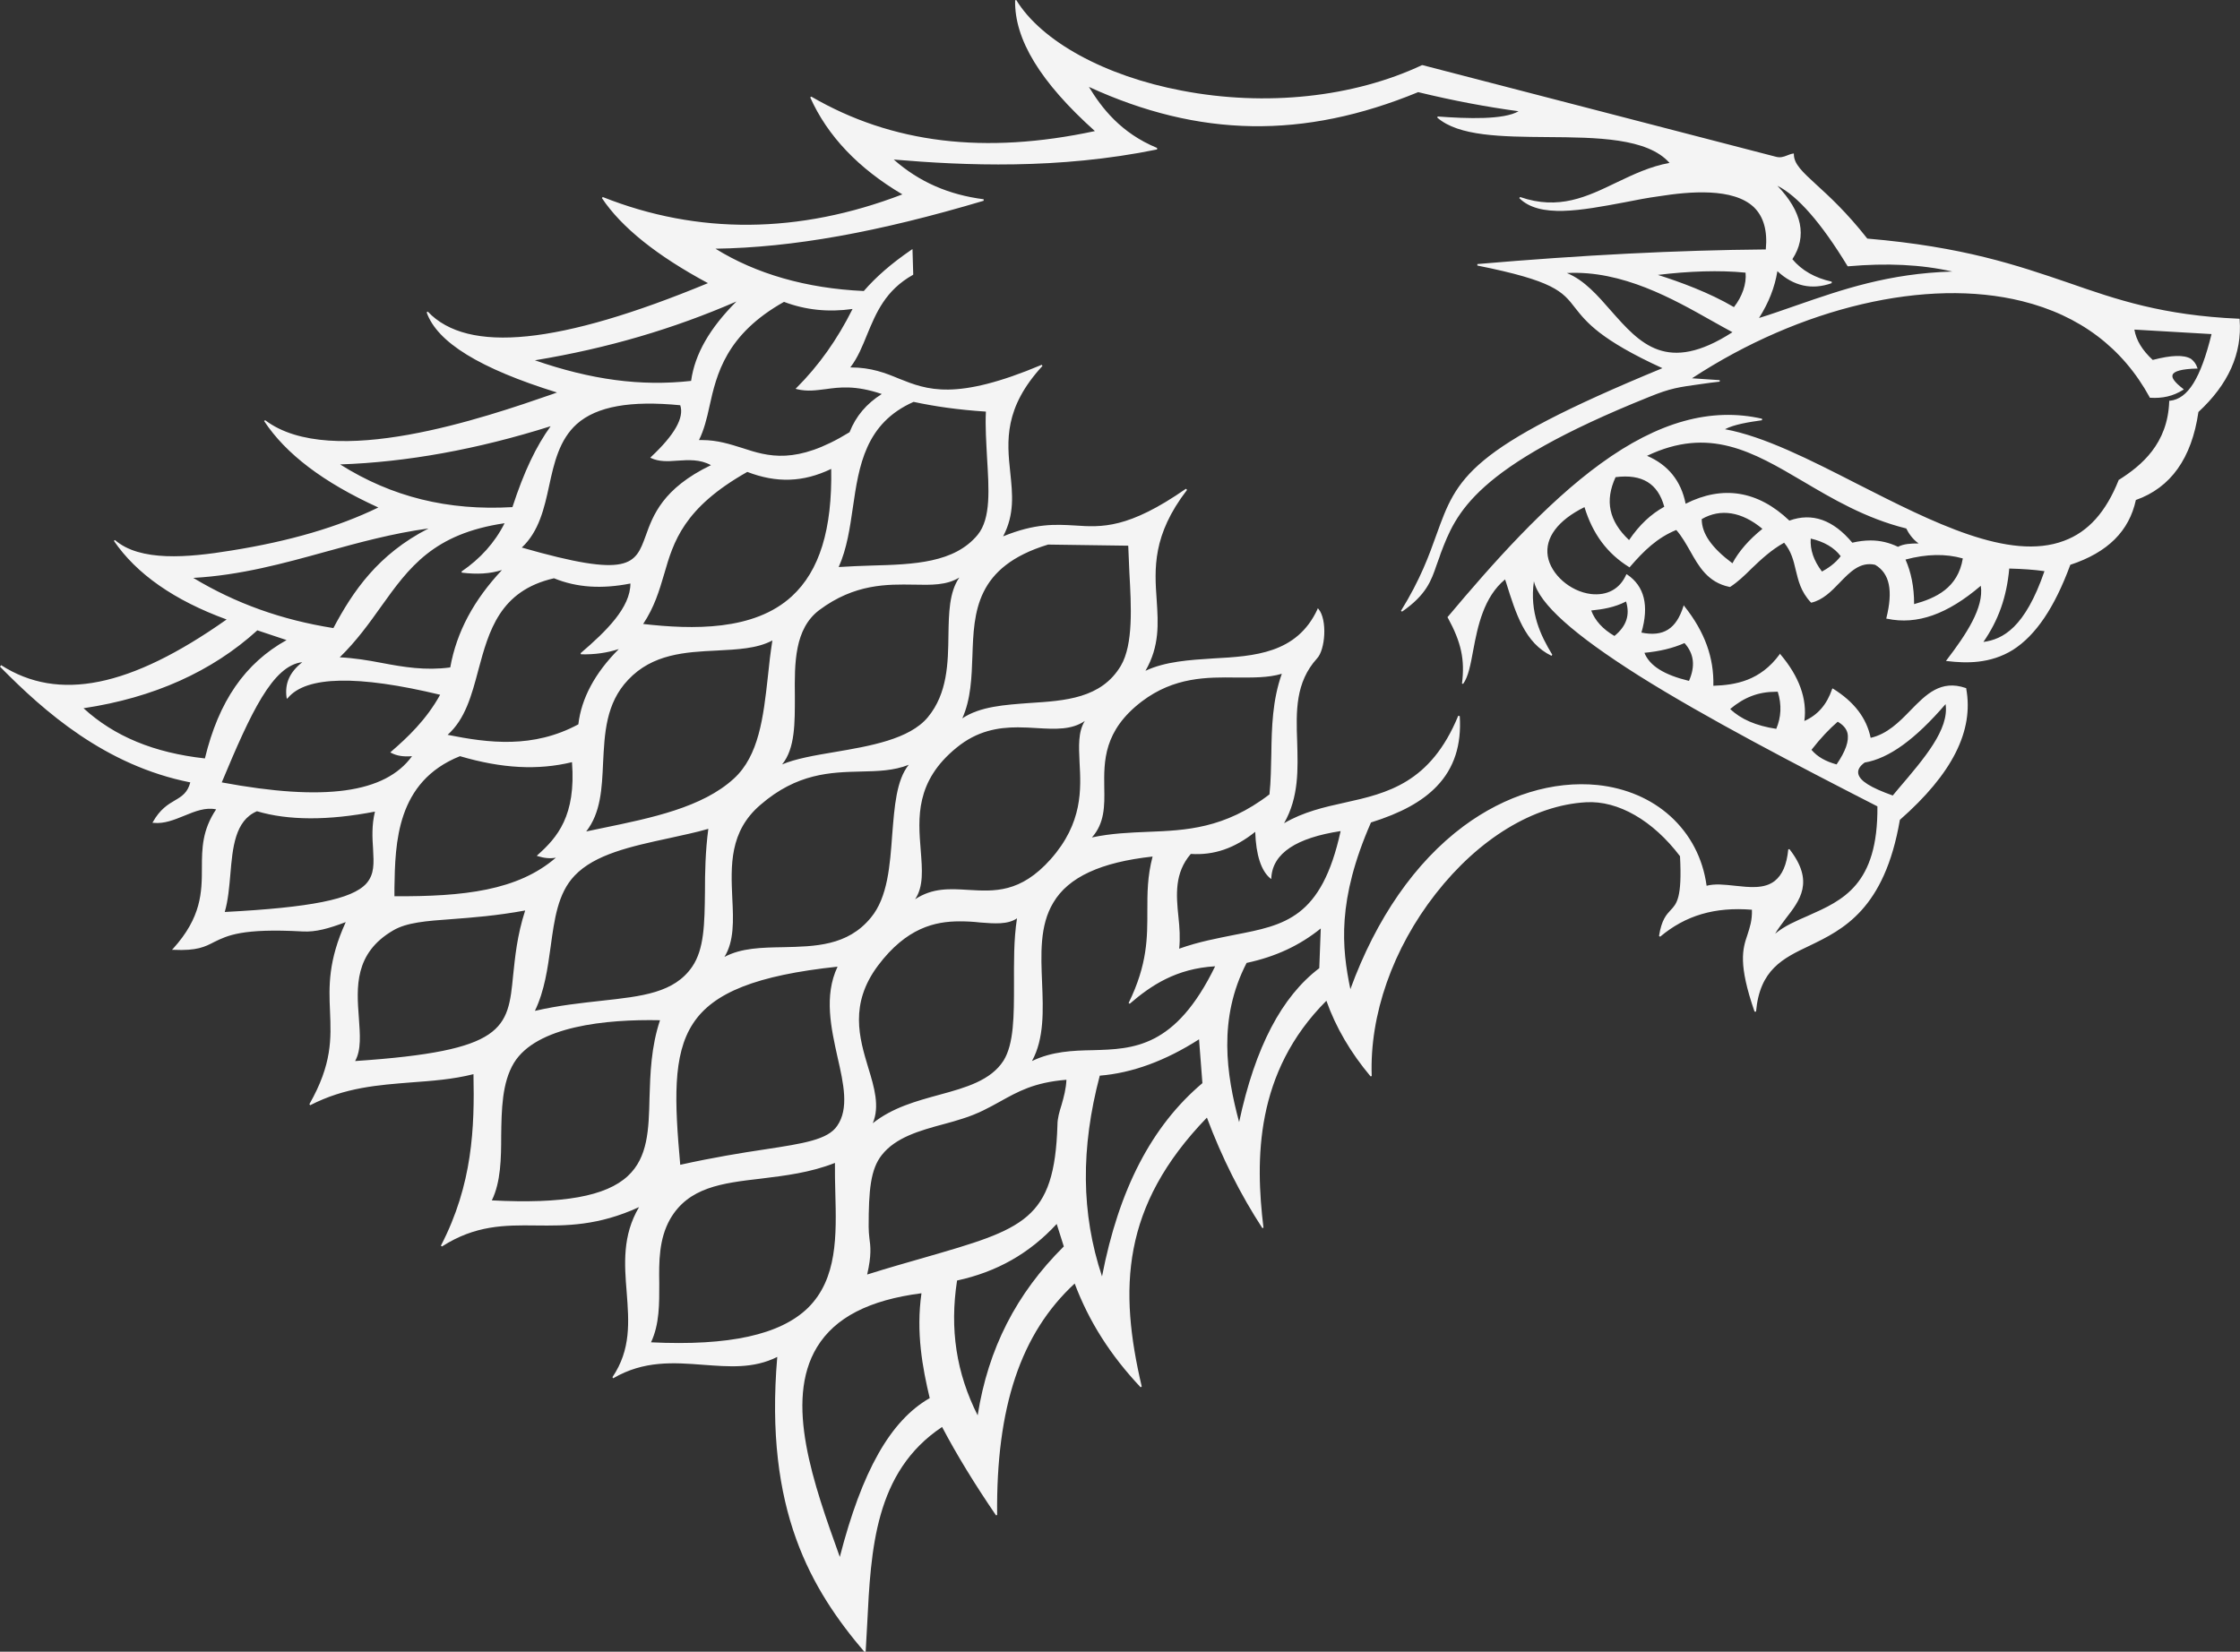 <?xml version="1.0" encoding="utf-8"?>
<!-- Generator: Adobe Illustrator 23.1.0, SVG Export Plug-In . SVG Version: 6.00 Build 0)  -->
<svg version="1.1" id="Layer_1" xmlns="http://www.w3.org/2000/svg" xmlns:xlink="http://www.w3.org/1999/xlink" x="0px" y="0px"
	 viewBox="0 0 598 441" style="enable-background:new 0 0 598 441;" xml:space="preserve">
<rect x="0" y="0" width="598" height="441" fill="#333333" stroke="none"/>
<style type="text/css">
	.st0{fill:#F4F4F4;}
</style>
<path class="st0" d="M597.9,85.3l0-0.2l-0.2,0c-20.4-0.9-32.6-5.1-45.5-9.6c-13.8-4.7-28-9.6-53.7-11.8c-5.5-7-10.2-11.3-13.6-14.4
	c-3.7-3.4-6-5.5-6-8.1l0-0.2l-0.2,0c-0.6,0.1-1.1,0.3-1.6,0.5c-1,0.4-1.9,0.7-3.2,0.3l-94.1-24.4l-0.1,0l-0.1,0
	c-18.3,8.6-41.7,11.1-64.1,6.8C294.9,20.3,278,11,271.3,0L271,0.1c-0.2,10.4,6.7,21.8,21.3,34.9c-29.4,6.3-54.2,3.3-75.7-9.2
	l-0.3,0.2c4.6,10.3,12.9,19,24.6,25.9c-27.6,10.6-54.6,10.8-80,0.7l-0.2,0.3c5.2,7.8,14.7,15.4,28.3,22.7
	c-39.6,16.4-64.1,18.9-74.8,7.6l-0.3,0.2c2.8,8,14.2,15,34.8,21.4l-1.4,0.5c-17.6,6.1-58.8,20.3-76.5,6.9l-0.3,0.2
	c5.8,8.8,15.8,16.4,30.5,23.1c-10.7,5.2-23.6,9-39.3,11.5c-11.6,1.9-24.3,3-31-2.8l-0.3,0.2c6,8.8,16.1,15.9,30.1,21
	c-25.8,18.2-44.9,22-60.2,12.2L0,178c11.8,12,28.1,26.4,50.8,30.9c-0.7,2.7-2.2,3.7-4.1,4.8c-1.9,1.1-4,2.4-5.9,5.8l-0.1,0.2l0.3,0
	c2.8,0.3,5.5-0.8,8.2-1.9c2.9-1.2,5.7-2.3,8.5-1.7c-3.7,5.5-3.8,10.4-3.8,15.6c0,6.5-0.1,13.2-7.7,21.6l-0.3,0.3l0.4,0
	c6.3,0.3,8.4-0.8,10.9-2.1c3.5-1.7,7.4-3.7,23.6-2.8c3.5,0.2,7-0.8,11.5-2.5c-4.7,10.3-4.5,17.1-4.2,23.8c0.3,7.3,0.6,14.1-5.5,24.8
	l0.2,0.3c9.3-4.8,18.3-5.4,27-6.1c5.4-0.4,11.1-0.8,16.6-2.2c0.3,14.2-0.2,29.4-8.7,45.8l0.3,0.2c8.9-5.7,16.7-5.7,25-5.6
	c8.2,0.1,16.7,0.1,27.6-4.9c-4.5,7.6-3.9,15.3-3.3,22.7c0.6,7.9,1.2,15.3-3.8,22.7l0.2,0.3c8.2-4.8,16.2-4.2,24-3.6
	c6.9,0.5,13.4,1.1,19.8-2.1c-3.5,41,9.1,62.1,23.3,78.8l0.3-0.1c0.1-2.4,0.3-4.8,0.4-7.2c1-20.1,2-40.8,20-52.8
	c3.9,7.4,8.6,15.1,14.4,23.6l0.3-0.1c-0.3-28.8,6.3-48.5,20.7-61.8c3.8,10.1,9.5,19.1,17.6,27.7l0.3-0.2c-6.1-26-5.5-48.1,17.4-71.8
	c4,10.7,9,20.6,14.8,29.5l0.3-0.1c-2.2-18.2-2.3-41.5,16.8-60.6c2.5,7.1,6.5,13.9,11.8,20.2l0.3-0.1c-0.6-16.3,5.6-34,17.1-48.7
	c11.5-14.7,26.1-23.6,40.1-24.4c8.6-0.5,17.9,4.9,25.1,14.4c0.6,11.2-0.9,12.7-2.5,14.4c-1.1,1.2-2.4,2.5-3.1,6.9l0.3,0.2
	c6.8-5.7,14.6-8,24.5-7.2c0.1,2.9-0.6,4.8-1.2,6.7c-1.3,3.8-2.5,7.8,1.9,20.5l0.4,0c1-11.2,7.1-14.2,14.3-17.6
	c8.9-4.3,20-9.7,24.1-33.6c14-12.3,19.8-23.8,17.7-35.1l0-0.1l-0.1,0c-6.7-2.3-10.6,1.7-14.8,6c-3,3.1-6.2,6.3-10.6,7.3
	c-1.1-5.3-4.4-9.6-10-13.1l-0.2-0.1l-0.1,0.2c-1.4,4.1-3.8,6.9-7.4,8.5c0.8-5.9-1.4-11.9-6.4-17.8l-0.1-0.2l-0.1,0.2
	c-5.2,7.1-11.8,8.2-17.7,8.4c0.2-7.5-2.3-14.4-7.7-21.2l-0.2-0.3l-0.1,0.3c-1.9,6-5.3,8.2-11.2,7c2.1-7.2,0.8-12.4-3.8-15.5
	l-0.2-0.1l-0.1,0.2c-1.7,3.8-5.1,5.6-9.4,5.1c-5.6-0.7-10.7-5.3-11.5-10.1c-0.8-4.9,2.7-9.6,9.8-13.1c2.2,7.2,6.1,12.4,11.9,16
	l0.1,0.1l0.1-0.1c3.8-4.4,7.3-7.8,12.4-9.9c1.5,1.7,2.6,3.7,3.7,5.6c2.3,4.1,4.7,8.4,10.5,9.6l0.1,0l0.1,0c2-1.3,3.8-3,5.7-4.9
	c2.6-2.5,5.3-5,8.7-6.9c1.9,2.3,2.5,4.7,3.1,7.3c0.7,2.8,1.3,5.7,4,8.6l0.1,0.1l0.1,0c3-0.7,5.3-3,7.5-5.3c2.8-2.9,5.5-5.7,9.5-4.8
	c3.9,2.3,4.8,6.9,3,14.2l0,0.2l0.2,0c8,1.7,16.1-1.2,25-8.8c0.9,5.8-3.9,13-9.1,19.8l-0.2,0.3l0.3,0c5,0.6,11.5,0.8,17.6-3
	c6.1-3.9,11.1-11.3,15.3-22.7c10-3.3,15.7-9,17.5-17.3c9.3-3.3,14.9-11.1,16.7-23.5C594.9,102.6,598.6,94.4,597.9,85.3z
	 M491.4,148.5c-1.4,1.9-3.5,3.3-5,4.1c-2.2-2.9-3.2-5.8-3-8.8C486.9,144.6,489.7,146.2,491.4,148.5z M424.8,163
	c3-0.3,6.2-0.8,9.3-2.4c1.1,3.6,0.1,6.6-3.1,9.2C427.9,168,425.8,165.7,424.8,163z M439,174.3c4.1-0.4,7.5-1.2,10.7-2.6
	c2.6,2.9,2.9,6.2,1.2,10.1C444.3,180.2,440.4,177.8,439,174.3z M461.9,189.3c3.7-3.1,7.5-4.6,12.2-4.6c0.2,0,0.3,0,0.5,0
	c1.1,3.5,0.9,6.8-0.4,9.9C468.8,193.8,464.7,192,461.9,189.3z M483.6,200.2c2.5-3.2,4.8-5.6,7-7.5c1.4,0.8,2.3,1.8,2.6,3
	c0.5,2.1-0.5,4.9-2.9,8.4C487.4,203.3,485.2,202.1,483.6,200.2z M524,149.1c-1.3,7.9-7.2,10.6-13,12.2c0-4.6-0.8-8.5-2.3-11.9
	C514.3,147.9,519.4,147.8,524,149.1z M470.5,141.2c-3.6,2.9-6.3,6-8,9.2c-5.5-4.1-8.2-7.9-8.2-11.8
	C459.3,135.7,465,136.6,470.5,141.2z M470.4,112.2l0-0.4c-13.6-3.1-27.7,0.8-43.1,12c-14.6,10.6-28.8,26.6-40.8,40.9l-0.1,0.1
	l0.1,0.1c3.6,6.6,4.6,11.2,3.8,17.6l0.3,0.1c1.4-1.9,2-5.2,2.7-9c1.2-6.4,2.8-14.2,8.5-18.9l0.3,0.9c2.6,8.3,5,16.1,12.1,19.5
	l0.2-0.3c-3.1-5.1-6.1-11.3-4.9-19.6c1.4,6,10.6,14.2,28,25.2c17.8,11.2,42.2,23.9,63.7,34.9c0.2,21-9.3,25.1-18.5,29.2
	c-3.2,1.4-6.3,2.7-8.8,4.8c0.8-1.4,1.8-2.6,2.8-4c3.8-4.9,7.8-9.9,1-18.6l-0.3,0.1c-0.4,4.1-1.6,6.8-3.6,8.4
	c-2.8,2.2-6.8,1.7-10.6,1.3c-2.8-0.3-5.4-0.6-7.6,0c-1-7.4-4.4-13.8-9.7-18.6c-5.1-4.6-11.8-7.5-19.4-8.3
	c-11.9-1.2-24.6,2.7-35.8,11c-12.9,9.6-23.3,24.6-30.2,43.5c-2.3-11.1-3.6-23.7,5.5-44.5c8-2.5,13.7-5.6,17.6-9.7
	c4.6-4.8,6.6-11,6.1-18.7l-0.4-0.1c-7.4,18-19,20.7-30.3,23.2c-5.5,1.2-11.1,2.5-16.2,5.5c4-7,3.7-14.5,3.5-21.7
	c-0.3-8.2-0.5-15.9,5.3-22.3c2.2-2.3,2.8-10.3,0.4-13.2l-0.2-0.2l-0.1,0.3c-5.5,11.8-16.8,12.5-27.8,13.1
	c-6.3,0.4-12.8,0.8-18.1,3.3c3.8-6.6,3.4-12.6,3-18.8c-0.6-8.5-1.2-17.4,8.1-29.5l-0.3-0.3c-15.4,10.7-22.4,10.3-29.7,9.8
	c-5.2-0.3-10.5-0.6-19.1,2.9c3.1-5.9,2.5-11.3,1.9-17.1c-0.9-8.4-1.7-17.2,8.6-28.4l-0.2-0.3c-23,9.7-30.6,6.7-38.1,3.7
	c-3.6-1.5-7.4-3-12.9-3c0,0,0,0-0.1,0c2-2.6,3.2-5.6,4.5-8.8c2.4-5.8,4.9-11.8,12.2-15.9l0.1-0.1l-0.2-6.8l-0.3,0.2
	c-5.4,3.7-9.4,7.2-12.7,11c-15.4-0.7-28.8-4.6-39.6-11.3c20.6-0.3,43.4-4.4,71.6-12.8l0-0.4c-9.3-1.2-17.2-4.6-24-10.6
	c18.9,1.6,43.9,2.7,70.3-2.7l0-0.4c-9.7-4-14.8-10.7-18.2-16.3c29.4,13.5,57.3,14,87.9,1.4c9.5,2.3,18,3.9,26.8,5.1
	c-3.9,2.3-13.6,2-21.6,1.4l-0.1,0.3c5.7,5,17.2,5.1,29.4,5.2c13.1,0.1,26.7,0.2,32.6,6.9c-5.1,0.9-9.7,3.1-14.1,5.2
	c-7.9,3.8-15.4,7.5-25.8,3.9l-0.2,0.3c5.4,5.4,16.5,3.3,28.2,1.1c3-0.6,6.1-1.2,9.1-1.6c8.2-1.3,19.8-2.3,25.3,2.9
	c2.6,2.5,3.7,6.3,3.2,11.3c-23.8,0.2-49,1.5-77,3.9l0,0.4c20.5,4.1,22.7,6.9,26.1,11.3c3,3.8,6.7,8.5,23.3,16.1
	c-52.1,21.5-54.8,29.2-60.3,44.4c-2,5.6-4.3,12-9.5,20.4l0.3,0.2c6.5-4.5,7.8-8.3,9.2-12.4c0.3-0.7,0.5-1.5,0.8-2.2l0.3-0.9
	c4.1-10.8,8.8-23,55.6-41.8c5.9-2.4,7.8-2.6,14.2-3.5c1.3-0.2,2.9-0.4,4.7-0.6l0-0.4l-7.4-0.5c29-19,62.7-26.9,88.1-20.6
	c15.4,3.8,26.9,12.5,34.1,25.7l0,0.1l0.1,0c3.3,0.2,6.1-0.4,8.8-2.1l0.2-0.1l-0.2-0.2c-2.2-1.7-3.1-2.9-2.8-3.7
	c0.3-1,2.5-1.6,6.5-1.7l0.2,0l-0.1-0.2c-0.3-1-0.9-1.8-1.7-2.4c-1.9-1.1-5.2-1-10.2,0.3c-2.8-2.6-4.4-5.2-4.9-8.1l20.6,1.2
	c-2.9,11.8-6.3,17.3-11.1,17.8l-0.2,0l0,0.2c-0.4,11.3-7.4,17.1-13.4,20.9l-0.1,0l0,0.1c-3.4,8.5-8.1,13.8-14.6,16.2
	c-14.6,5.5-35.1-5-55-15.1c-12.9-6.6-25.1-12.8-35.5-14.7C463,113.3,466.9,112.7,470.4,112.2z M314.6,244.8
	c-0.6-5.8-1.1-11.7,3.3-16.8c6.2,0.4,11.7-1.5,17.2-5.9c0.2,6.2,1.6,10.4,4,12.4l0.3,0.2l0-0.4c0.4-6.5,6.7-10.6,18.5-12.4
	c-5.1,23.3-14.9,25.1-28.3,27.7c-4.4,0.9-9.5,1.8-14.8,3.7C315.1,250.5,314.9,247.6,314.6,244.8z M255.5,341.9
	c10.6-2.3,19.3-7.2,26.6-15.1l1.9,6c-12.7,12.6-20.2,27.3-23,45.1C255.3,366.6,253.5,354.9,255.5,341.9z M218.1,359.7
	c4.8-7.9,13.9-12.6,27.9-14.4c-1.5,10.5,0.3,20,2.2,28c-10.5,6-18.1,19.5-24,42.4C217.2,396.2,209.3,374.2,218.1,359.7z M76.5,170.9
	c-11.1,6.2-18.1,16.3-21.8,31.6c-13.6-1.5-24.2-5.9-32.4-13.4c18.7-2.8,34.3-9.8,46.4-20.8L76.5,170.9z M267.9,283.2
	c-3.4,5.3-10.1,7.2-17.1,9.1c-6.2,1.7-12.5,3.4-17.8,7.6c1.9-4.5,0.4-9.6-1.2-14.8c-2.4-8-5.1-17,2.6-27.3
	c7.6-10.1,15.2-11.8,21.8-11.8c1.9,0,3.7,0.1,5.4,0.3c3.9,0.3,7.4,0.6,9.9-1.1c-0.9,5.8-0.8,11.8-0.8,17.6
	C270.7,271.2,270.7,278.7,267.9,283.2z M263.5,122.1c0.5,8.4,1.1,16.3-2.5,20.7c-6.2,7.5-17,7.9-28.3,8.2c-2.9,0.1-5.9,0.2-8.8,0.4
	c2.2-4.9,3-10.5,3.8-16c1.6-11,3.3-22.4,16.2-28.1c5.6,1.2,11.7,2.1,19.3,2.6C263,113.9,263.3,118.1,263.5,122.1z M253.2,169.6
	c-0.1,7.3-0.2,15.5-5.5,21.9c-4.9,5.9-15.5,7.7-24.9,9.3c-5.4,0.9-10.5,1.8-14,3.3c3.5-4.3,3.4-11.1,3.4-18.3
	c-0.1-8.8-0.1-17.9,6.5-22.9c9.5-7.1,18.2-6.9,25.2-6.8c4.7,0.1,8.8,0.2,12.2-1.9C253.4,158.1,253.3,163.7,253.2,169.6z
	 M221.9,125.2c0.3,16.1-3.1,27.2-10.5,34c-10.1,9.3-26.5,8.9-39.7,7.4c3-4.5,4.3-8.9,5.6-13.3c2.5-8.7,5.2-17.7,22.2-27.3
	C207.3,129,214.4,128.8,221.9,125.2z M206.2,171c-0.5,3.2-0.9,6.5-1.2,9.6c-1.2,10.9-2.4,21.2-9.1,27.3c-8.4,7.7-22,10.5-35.1,13.2
	c-1.4,0.3-2.9,0.6-4.3,0.9c3.9-5,4.2-11.5,4.5-18.3c0.4-7.8,0.7-15.9,6.7-22.2c6.5-6.9,15.2-7.4,23.6-7.8
	C196.8,173.4,202.1,173.2,206.2,171z M256.9,191.8c2.3-5.1,2.5-11,2.7-16.7c0.4-11.7,0.8-23.8,20.2-29.7l21.4,0.3
	c0.1,2.3,0.2,4.6,0.3,7.1c0.5,9,1.1,19.3-2.3,25c-5.2,8.7-14.9,9.3-24.3,9.9C268.2,188.2,261.7,188.6,256.9,191.8z M168.3,155.8
	c0,6.4-6.4,12.7-13.3,18.6l0.1,0.3c3.7,0.1,7-0.4,10.1-1.4c-6.4,6.4-10,13.2-10.8,20.1c-12.1,6.5-23.9,5-34.9,2.8
	c4.7-4.2,6.4-10.5,8.2-17.3c2.8-10.4,5.7-21.2,20.2-24.5C154,156.9,160.7,157.3,168.3,155.8z M122.8,201.9
	c11.2,3.3,20.8,3.8,29.9,1.6c1.1,14.3-3.9,20.1-9.2,24.8l-0.2,0.2l0.3,0.1c1.6,0.5,3.2,0.7,4.8,0.4c-10.2,8.8-24.6,10.4-43.1,10.3
	c0-0.7,0-1.5,0-2.2C105.5,225.1,105.8,208.7,122.8,201.9z M147,252.8c1-7.3,1.9-14.3,6.4-19c5.4-5.7,15-7.8,25.2-10
	c3.5-0.8,7.1-1.5,10.5-2.5c-0.8,6-0.9,11.7-0.9,16.8c-0.1,8.6-0.2,15.3-3.4,20c-4.8,7-13.3,7.9-24.2,9.1c-5.3,0.6-11.3,1.2-17.8,2.7
	C145.4,264.5,146.2,258.5,147,252.8z M195.5,239.9c-0.4-8.8-0.8-17.9,7.5-25c9.8-8.5,18.8-8.7,26.8-8.9c4.5-0.1,8.8-0.2,12.8-1.8
	c-3.3,4.1-3.8,11.1-4.4,18.5c-0.6,8.3-1.2,16.9-5.7,22.3c-6.2,7.6-15,7.7-23.4,7.9c-5.8,0.1-11.2,0.2-15.7,2.6
	C196,251.3,195.8,245.8,195.5,239.9z M294.8,210.3c-0.1-7.1-0.2-15.2,10-23c8.7-6.6,17.5-6.5,25.3-6.4c4.3,0,8.4,0.1,12.1-1
	c-2.5,7-2.7,14.3-2.8,21.4c-0.1,3.5-0.1,7.2-0.5,10.8c-12,9.2-22.4,9.6-32.4,10c-4.9,0.2-9.9,0.4-15,1.5
	C294.9,219.8,294.9,215.2,294.8,210.3z M212.6,103.6l-0.2,0.2l0.3,0.1c2.9,0.7,5.2,0.3,7.7,0c3.7-0.5,7.9-1.1,15,1.3
	c-4.1,2.6-6.9,5.9-8.6,10.2c-14.3,8.8-21.7,6.5-28.7,4.2c-3.2-1-6.6-2.1-10.6-2.1c-0.3,0-0.6,0-0.9,0c1.3-2.6,2.1-5.7,2.8-9
	c1.9-8.6,4.4-19.2,19.9-27.9c5.8,2.2,11.9,2.8,18.3,1.9C223.5,90.7,218.6,97.6,212.6,103.6z M123.2,152.6l0.1,0.3
	c4.1,0.5,7.5,0.3,10.7-0.7c-7.5,8-12.1,16.5-13.8,26c-6.6,0.9-12.5-0.1-18.3-1.2c-3.6-0.7-7.3-1.3-11.2-1.5c4.5-4.4,7.8-9,11-13.5
	c7.5-10.5,14-19.5,33-22.3C132.1,144.9,128.2,149.2,123.2,152.6z M185,273.3c5.4-8.3,17-12.9,38.6-15.2c-3.7,7.8-1.7,16.5,0,24.2
	c1.6,7,3.1,13.7-0.1,18.3c-2.5,3.7-8.9,4.7-19.4,6.3c-6,0.9-13.5,2.1-22.5,4.1C180.1,294.2,179.5,281.7,185,273.3z M245.8,227
	c-0.7-8.6-1.5-18.4,9.6-27.4c5.5-4.5,11.1-5.4,16.3-5.4c1.8,0,3.5,0.1,5.1,0.2c5,0.3,9.3,0.5,12.8-1.9c-1.8,2.9-1.6,6.7-1.4,11
	c0.4,7.2,0.9,16.2-7.7,25.9c-8.1,9.1-15.1,8.6-22,8.2c-4.9-0.3-9.5-0.6-14.2,2.5C246.6,236.7,246.2,232.2,245.8,227z M181.6,108.2
	c1.1,3.3-1.5,7.9-7.8,13.8l-0.2,0.2l0.2,0.1c2.1,1,4.5,0.9,7,0.7c3-0.2,6.1-0.4,9,1.2c-12.9,6.2-15.5,13.5-17.4,18.8
	c-2.8,7.7-4.2,11.5-33.1,3.2c4.6-4.3,6-10.5,7.3-16.5c1.3-6,2.7-12.3,7.4-16.5C159.3,108.5,168.3,106.9,181.6,108.2z M76.5,186.2
	l0.1,0.4l0.3-0.3c4.9-5.8,18.6-6.1,40.6-0.8c-3.7,6.7-8.7,11.4-13.1,15.2l-0.2,0.2l0.2,0.1c1.5,0.8,3.3,1.1,5.6,0.9
	c-7.2,9.9-23.4,12.1-50.8,7c7.8-18.7,13.6-31.2,21.5-32.1C77.3,179.5,76,182.5,76.5,186.2z M105,248.4c3.6-2.1,8.7-2.5,15.7-3
	c5.3-0.4,11.9-0.9,19.5-2.3c-2.2,6.8-2.7,12.6-3.2,17.2c-1.4,14.4-2,20.3-42.2,23c1.7-3,1.3-7.2,1-11.6
	C95.2,263.7,94.5,254.5,105,248.4z M142.8,96.2c19.4-3.2,37-8.4,53.8-15.7c-7.1,7.1-11.1,14-12.1,21.2
	C171.1,103.2,157.8,101.4,142.8,96.2z M90.8,124c17.7-0.6,36.6-4,56.2-10.2c-3.9,5.4-7.1,12.1-10.2,21.6
	C119.6,136.4,104.6,132.7,90.8,124z M89,167.7c-13.9-2.2-26.1-6.6-37.4-13.4c12.6-0.7,24.2-3.9,35.4-7c8.7-2.4,17.8-4.9,27.4-6.2
	C100.9,148,94.2,157.9,89,167.7z M61.5,233.4c0.6-7,1.2-14.3,7.1-16.8c8.4,2.5,19.1,2.5,31.5,0.1c-0.9,3.7-0.7,7-0.5,10
	c0.2,3.8,0.4,6.7-1.8,9.2c-3.8,4.2-14.8,6.4-37.8,7.6C60.9,240.4,61.2,236.9,61.5,233.4z M133.8,303.2c0.1-6.9,0.2-14.1,3.4-19.4
	c6-9.8,24.5-11.7,39-11.4c-2.4,7.2-2.6,14.3-2.8,20.6c-0.2,8.6-0.4,16-5.8,21c-5.8,5.4-17.3,7.5-36.3,6.5
	C133.7,315.6,133.8,309.3,133.8,303.2z M176,342.7c-0.1-5.8-0.1-11.9,2.9-17.2c4.9-8.5,13.8-9.6,24.2-10.8
	c6.5-0.8,13.2-1.6,19.8-4.2c0,2.6,0,5.4,0.1,8c0.3,11.3,0.6,22.9-7.3,30.7c-7.4,7.2-21.1,10.2-41.9,9.2
	C176.1,353.5,176,348,176,342.7z M232.1,330.6c-0.1-1-0.2-1.9-0.2-3c0-9.8,0.5-15.4,3.5-19.2c3.7-4.7,10-6.5,16.7-8.3
	c1.6-0.4,3.2-0.9,4.8-1.4c4.2-1.3,7.2-3,10.1-4.6c4.7-2.6,9-5.1,17.7-5.8c-0.1,2.4-0.7,4.6-1.3,6.7c-0.6,1.9-1.1,3.6-1.1,5.4
	c-0.8,25.4-8.9,27.7-35.6,35.4c-4.5,1.3-9.5,2.7-15.2,4.5C232.7,335.1,232.4,332.8,232.1,330.6z M278.2,262.4
	c-0.3-7.5-0.7-15.3,3-21.4c4-6.8,12.7-10.8,26.5-12.3c-1.4,5.3-1.4,9.8-1.4,14.5c0,7,0.1,14.2-5,24.6l0.3,0.2
	c5.7-4.9,12.4-9.4,22.8-10c-10.6,21.8-21.8,22.1-32.7,22.4c-5.3,0.1-10.8,0.3-16.2,2.9C278.8,277.3,278.5,269.7,278.2,262.4z
	 M430.1,83c-3.5-4-7.1-8.2-11.8-10.1c14.8-0.8,28.5,7,38.6,12.7c2,1.1,3.9,2.2,5.6,3.1C445,100,437.8,91.7,430.1,83z M442.6,73.4
	c8.2-1,16.5-1.3,23.4-0.6c0.3,3-0.9,6.4-3.1,9.2C456.3,78.1,448.3,75.2,442.6,73.4z M479.7,81.5c-3.5,1.2-6.8,2.4-10.1,3.4
	c2.6-4.1,4.2-8.2,4.9-12.5c4.3,4,9.2,5.1,14.5,3.2l0-0.4c-4.5-1-8-3-10.5-6c4-6.1,2.6-12.7-4-19.6c5.4,2.7,11.7,9.9,18.7,21.4
	l0.1,0.1l0.1,0c10.3-0.9,19.4-0.5,27.8,1.4C504.2,73,491.8,77.3,479.7,81.5z M352.2,258.5c-10,7.6-17.1,21-21.4,41.1
	c-3.4-12.7-5.7-27.6,2-42.5c7.9-1.7,14.2-4.7,19.8-9.2L352.2,258.5z M512.2,145.1c-2.1,0-4,0.1-5.5,0.9c-2.3-1.1-4.7-1.7-7.3-1.7
	c-1.6,0-3.2,0.2-4.9,0.6c-5.1-6.1-10.7-8.1-16.8-5.9c-8.4-8-17.8-9.5-27.7-4.5c-1.2-6.1-4.7-10.4-10.3-12.8
	c16.6-7.9,28.2-1.1,41.6,6.8c7.8,4.6,16.7,9.9,27.6,12.6C509.5,142.3,510.5,143.9,512.2,145.1z M431.3,127.4
	c7.1-0.9,11.3,1.7,13,7.9c-3.6,2-6.6,4.8-9.4,8.9C429.5,139.1,428.4,133.7,431.3,127.4z M293.6,287.2c8.7-0.7,17.6-4,26.5-9.7
	l0.9,11.7c-13.5,11.4-22.3,28.3-26.8,51.6C288.6,324,288.5,306.5,293.6,287.2z M497.8,203.6c6.5-1.1,13.5-6.2,21.6-15.6
	c1,6.7-5.6,14.4-12.6,22.6c-0.5,0.6-1,1.2-1.5,1.8c-5.9-2.1-8.8-3.9-9.2-5.8C495.9,205.6,496.4,204.6,497.8,203.6z M545.8,152.5
	c-5.2,15.1-11.1,18.2-16.3,18.9c4-5.8,6.2-11.9,6.9-19.6C540,151.9,543,152.1,545.8,152.5z"/>
</svg>
